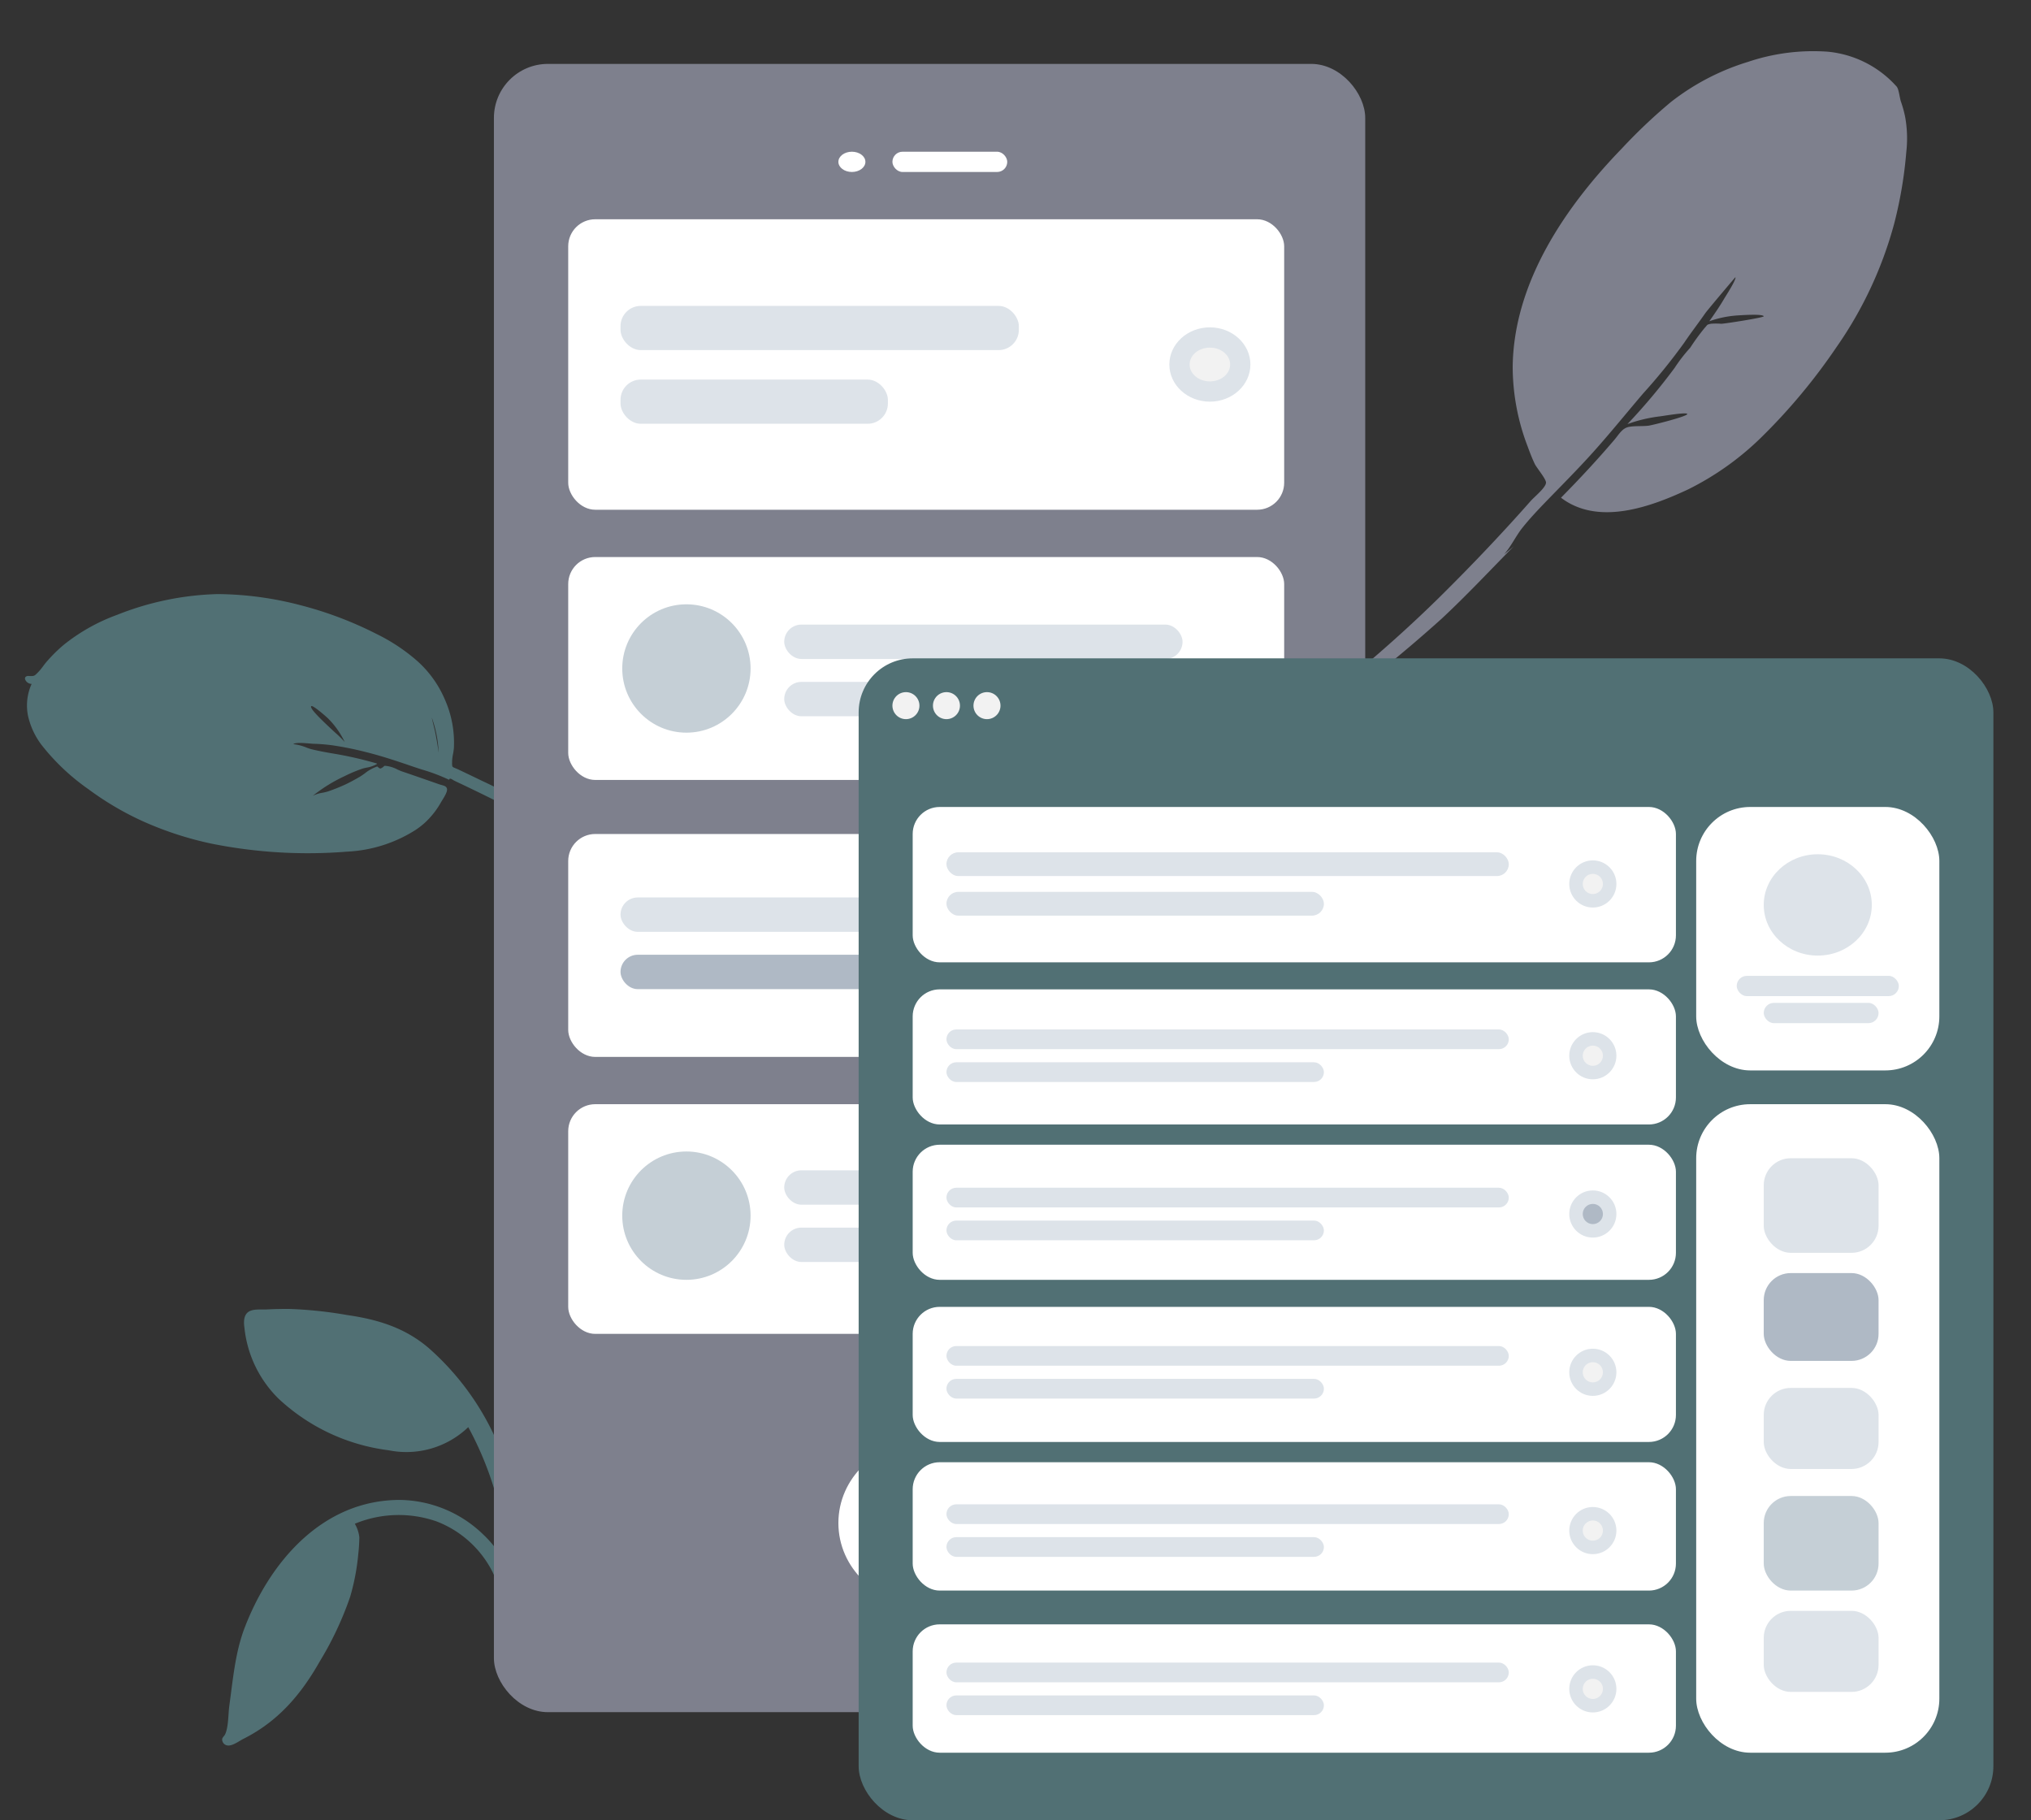<svg id="IMG" xmlns="http://www.w3.org/2000/svg" width="300.694" height="269.459" viewBox="0 0 300.694 269.459">
  <rect x="0" y="0" width="300.694" height="269.459" fill="#333333" stroke="none"/>
  <path id="Leaf" d="M55.147,122.39a216.047,216.047,0,0,0-4.26-25.254c-1.217-4.905-2.778-9.708-4.2-14.557q.191.913.337,1.834c-.493-1.446-1.523-2.83-2.116-4.271-.661-1.607-1.192-3.277-1.7-4.937-.985-3.239-1.915-6.484-3.024-9.687-1.236-3.568-2.659-7.076-3.985-10.613a86.13,86.13,0,0,0-3.645-9.017c-.8-1.561-1.515-3.238-2.3-4.829-.262-.533-2.514-6.482-2.5-6.482.372,0,1.768,2.644,2,3.033.676,1.135,1.25,2.315,1.831,3.5a15.578,15.578,0,0,1,1.272-4.071c.193-.4,1.547-3.338,1.987-3.338.22,0-1.815,5.552-2.072,6.039a10.055,10.055,0,0,0-.737,1.319c-.22.68-.107.51.075,1.124a32.231,32.231,0,0,0,1.534,3.306,23.507,23.507,0,0,0,1.493,3.47,90.012,90.012,0,0,1,3.886,10.135,21.7,21.7,0,0,1,1.319-4.73C40.5,54,41.665,50.622,42,50.622c.377,0-1.067,5.407-1.263,5.874-.364.868-.937,1.707-1.24,2.59-.332.969.252,1.842.624,2.833,1.369,3.647,2.568,7.33,3.665,11.063,6.367-2.788,7.633-11,8.048-17.047A42.283,42.283,0,0,0,50.4,42.9a87.11,87.11,0,0,0-6.311-16.347A58.48,58.48,0,0,0,32.237,10.187a62.536,62.536,0,0,0-8.4-6.709,17.868,17.868,0,0,0-4.6-2.371A16.659,16.659,0,0,0,16.918.54c-.6-.1-1.816-.659-2.312-.518a15.634,15.634,0,0,0-9.442,6.44A30.271,30.271,0,0,0,.778,17.495,35.108,35.108,0,0,0,.45,30.389a79.708,79.708,0,0,0,2.5,9.692c3.449,11.34,9.494,23.5,20.34,29.717A33.012,33.012,0,0,0,34.7,73.613c.942.147,1.884.287,2.837.341.643.036,2.756-.391,3.222-.113.638.38,1,2.536,1.282,3.317,2.112,5.941,4,11.949,5.714,18.01,1.823,6.449,3.271,12.961,4.478,19.546.513,2.8,1.013,5.6,1.438,8.413.1.655,0,2.716.636,3.294a.771.771,0,0,0,1.216-.232c.418-.779-.263-2.929-.372-3.8" transform="translate(273.713 0) rotate(61)" fill="#7e808d"/>
  <path id="Leave_the_Leaf_" data-name="Leave the Leaf!" d="M48.664,74.341c.2,0,.42-.154.653-.457.538-.7.107-2.975-.125-4.2-.041-.218-.077-.405-.1-.532a26.288,26.288,0,0,0-.7-3.181,91.731,91.731,0,0,0-3.385-9.338c-.463-1.137-.948-2.316-1.442-3.5-.092-.221-.17-.384-.234-.515-.227-.47-.227-.47.234-.973l.082-.089a6.38,6.38,0,0,1,.839-.724,7.813,7.813,0,0,0,.7-.586,15.8,15.8,0,0,0,3.855-6.388,16.032,16.032,0,0,0,.7-6.987,27.468,27.468,0,0,0-1.793-6.851,54.981,54.981,0,0,0-5.578-10.777,49.694,49.694,0,0,0-7.916-9.3A43.108,43.108,0,0,0,21.323,2.25,27.84,27.84,0,0,0,12.918.284c-.4-.028-.822-.043-1.243-.043A22.806,22.806,0,0,0,8.884.424c-.262.032-.536.086-.8.138A8.229,8.229,0,0,1,6.949.73L6.77.74c-.126.007-.224.013-.31.013-.348,0-.485-.1-.923-.531A.635.635,0,0,0,5.118,0a.378.378,0,0,0-.339.289,1.037,1.037,0,0,0,.285,1.085,7.755,7.755,0,0,0-3.552,3.14A11.182,11.182,0,0,0,.118,8.984a32.275,32.275,0,0,0,.766,9.6,44,44,0,0,0,3.108,9.579,50.387,50.387,0,0,0,5.015,8.57A72.443,72.443,0,0,0,23.185,51.1a20.713,20.713,0,0,0,9.525,4.353,11.1,11.1,0,0,0,1.815.15,12.166,12.166,0,0,0,3.809-.639c.1-.032.217-.067.359-.108.58-.168,1.457-.421,1.674-.783.194-.325.014-.606-.213-.963-.067-.105-.136-.213-.2-.332q-.376-.682-.751-1.366c-.659-1.2-1.341-2.442-2.024-3.656-.108-.192-.222-.445-.342-.712a4.655,4.655,0,0,0-1.04-1.689.641.641,0,0,0-.172-.016,1.345,1.345,0,0,1-.544-.09c-.115-.074-.134-.282-.146-.42-.006-.069-.011-.124-.026-.133a5.913,5.913,0,0,0-2.061-.473c-.347-.04-.675-.079-.935-.134-.715-.153-1.559-.344-2.392-.6a26.532,26.532,0,0,1-2.511-.932c-.174-.074-.425-.219-.691-.371a4.753,4.753,0,0,0-1.407-.646,22.983,22.983,0,0,1,5.373.962,20.937,20.937,0,0,1,2.8.975c.11.047.292.148.5.265a4.659,4.659,0,0,0,1.468.638.24.24,0,0,0,.123-.028A54.634,54.634,0,0,0,31.44,39.03c-.7-.88-1.433-1.83-2.1-2.81-.043-.064-.148-.254-.282-.494a7.375,7.375,0,0,0-1.169-1.8c.424,0,1.345.994,1.9,1.586.16.172.3.32.385.4A25.635,25.635,0,0,1,32.2,38.078a49.045,49.045,0,0,1,3,4.072c1.33,1.988,2.5,4.061,3.584,6.014.25.45.518.911.778,1.356A26.9,26.9,0,0,1,41.5,53.285a.228.228,0,0,1,.135-.057c.145,0,.214.234.281.46a2.414,2.414,0,0,0,.076.231c.352.844.7,1.67,1.034,2.492.713,1.736,1.284,3.17,1.8,4.512l.027.072c.6,1.574,1.221,3.2,1.721,4.834A27.658,27.658,0,0,1,47.6,70.515c.079.634.135,1.274.165,1.9C47.792,72.932,48.05,74.341,48.664,74.341Zm-2.917-29.6a17.164,17.164,0,0,1-2.72,4.533c.635-.939,1.181-1.8,1.671-2.636.111-.189.323-.583.528-.964C45.483,45.2,45.724,44.748,45.747,44.739ZM33.63,31.526c.289,0,.6,2.581.628,3.01a12.577,12.577,0,0,1-.5,4.236l0,.006,0-.007a16.231,16.231,0,0,0-.128-2.034c-.181-2.026-.428-4.8-.088-5.171A.113.113,0,0,1,33.63,31.526Z" transform="translate(0 103.609) rotate(-42)" fill="#517074"/>
  <g id="Mobile3" transform="translate(32.897 9.459)">
    <g id="Group" transform="translate(0 184.306)">
      <path id="Fill_16" data-name="Fill 16" d="M6.576,0C5.506,0,4.439.021,3.37.077,2.555.12,1.31-.049.62.459-.1.986-.047,2.066.065,2.828A17.193,17.193,0,0,0,5.121,13.294a29.2,29.2,0,0,0,16.291,7.63A13.23,13.23,0,0,0,33.2,17.5a49.172,49.172,0,0,1,5.1,14.26A34.166,34.166,0,0,1,38.8,39.09c-.051,1.59-.138,3.176-.309,4.759a5.632,5.632,0,0,0-.155,2.378,1.085,1.085,0,0,0,1.86.186,5.341,5.341,0,0,0,.407-2.246c.136-1.065.261-2.13.351-3.2.146-1.731.254-3.468.246-5.205a38.806,38.806,0,0,0-2.074-11.531A39.587,39.587,0,0,0,27.4,5.842C23.868,2.793,19.822,1.558,15.232.9A61.016,61.016,0,0,0,6.576,0" transform="translate(3.231)" fill="#517074"/>
      <path id="Fill_18" data-name="Fill 18" d="M26.313,0C14.761,0,6.981,9.31,3.3,18.986c-1.387,3.647-1.712,7.652-2.246,11.482-.172,1.229-.108,3.1-.607,4.2-.181.4-.6.54-.4,1.081a.878.878,0,0,0,.71.593c.727.134,1.754-.658,2.377-.97,5.167-2.591,8.562-6.6,11.331-11.5a48.943,48.943,0,0,0,4.478-9.529,32.935,32.935,0,0,0,1.2-6.3,23.978,23.978,0,0,0,.16-2.522,5.086,5.086,0,0,0-.669-1.994,17.021,17.021,0,0,1,12.109-.345,15.518,15.518,0,0,1,8.29,7.5,14.3,14.3,0,0,1,1.018,2.763,9.51,9.51,0,0,0,.466,1.991c.721,1.363,2.238.452,2.093-.817a16.411,16.411,0,0,0-5.019-9.554A18.055,18.055,0,0,0,26.313,0" transform="translate(0 28.275)" fill="#517074"/>
    </g>
    <rect id="Container" width="129" height="244" rx="8" transform="translate(40.228 0)" fill="#7e808d"/>
    <ellipse id="Touch" cx="12.5" cy="12" rx="12.5" ry="12" transform="translate(91.228 204)" fill="#fff"/>
    <g id="Camera" transform="translate(91.228 13)">
      <ellipse id="Lens" cx="2" cy="1.5" rx="2" ry="1.5" transform="translate(0 0)" fill="#fff"/>
      <rect id="Sensor" width="17" height="3" rx="1.5" transform="translate(8 0)" fill="#fff"/>
    </g>
    <g id="Rows" transform="translate(51.228 23)">
      <g id="Row" transform="translate(0 0)">
        <rect id="Container-2" data-name="Container" width="106" height="43" rx="4" transform="translate(0 0)" fill="#fff"/>
        <g id="Text_Stuff" data-name="Text Stuff" transform="translate(7.745 12.824)">
          <rect id="Label" width="58.973" height="6.544" rx="3" fill="#dde3e9"/>
          <rect id="Label-2" data-name="Label" width="39.585" height="6.544" rx="3" transform="translate(0 10.906)" fill="#dde3e9"/>
        </g>
        <g id="Check" transform="translate(89 16)">
          <ellipse id="Background" cx="6" cy="5.5" rx="6" ry="5.5" transform="translate(0 0)" fill="#dde3e9"/>
          <ellipse id="Indicator" cx="3" cy="2.5" rx="3" ry="2.5" transform="translate(3 3)" fill="#f2f2f2"/>
        </g>
      </g>
      <g id="Row-2" data-name="Row" transform="translate(0 50)">
        <rect id="Background-2" data-name="Background" width="106" height="33" rx="4" transform="translate(0 0)" fill="#fff"/>
        <g id="Text" transform="translate(31.981 10.002)">
          <rect id="Name" width="58.973" height="5.089" rx="2.545" fill="#dde3e9"/>
          <rect id="Name-2" data-name="Name" width="39.585" height="5.089" rx="2.545" transform="translate(0 8.482)" fill="#dde3e9"/>
        </g>
        <circle id="Avatar" cx="9.5" cy="9.5" r="9.5" transform="translate(8 7)" fill="#c5cfd6"/>
      </g>
      <g id="Row-3" data-name="Row" transform="translate(0 91)">
        <rect id="Container-3" data-name="Container" width="106" height="33" rx="4" transform="translate(0 0)" fill="#fff"/>
        <g id="Text_Stuff-2" data-name="Text Stuff" transform="translate(7.745 9.395)">
          <rect id="Label-3" data-name="Label" width="58.973" height="5.089" rx="2.545" fill="#dde3e9"/>
          <rect id="Label-4" data-name="Label" width="39.585" height="5.089" rx="2.545" transform="translate(0 8.482)" fill="#afb9c5"/>
        </g>
        <g id="Check-2" data-name="Check" transform="translate(89 10)">
          <circle id="Background-3" data-name="Background" cx="6" cy="6" r="6" transform="translate(0 0)" fill="#dde3e9"/>
          <ellipse id="Indicator-2" data-name="Indicator" cx="3" cy="2" rx="3" ry="2" transform="translate(3 4)" fill="#f2f2f2"/>
        </g>
      </g>
      <g id="Row-4" data-name="Row" transform="translate(0 131)">
        <rect id="Background-4" data-name="Background" width="106" height="34" rx="4" transform="translate(0 0)" fill="#fff"/>
        <g id="Text-2" data-name="Text" transform="translate(31.981 9.787)">
          <rect id="Name-3" data-name="Name" width="58.973" height="5.089" rx="2.545" fill="#dde3e9"/>
          <rect id="Name-4" data-name="Name" width="39.585" height="5.089" rx="2.545" transform="translate(0 8.482)" fill="#dde3e9"/>
        </g>
        <circle id="Avatar-2" data-name="Avatar" cx="9.5" cy="9.5" r="9.5" transform="translate(8 7)" fill="#c5cfd6"/>
      </g>
    </g>
  </g>
  <g id="Web" transform="translate(127.125 97.459)">
    <rect id="Container-4" data-name="Container" width="168" height="172" rx="8" transform="translate(0 0)" fill="#517074"/>
    <rect id="Background-5" data-name="Background" width="36" height="39" rx="8" transform="translate(124 22)" fill="#fff"/>
    <g id="Profile_Info" data-name="Profile Info" transform="translate(130 29)">
      <ellipse id="Avatar-3" data-name="Avatar" cx="8" cy="7.5" rx="8" ry="7.5" transform="translate(4 0)" fill="#dde3e9"/>
      <rect id="Name-5" data-name="Name" width="24" height="3" rx="1.5" transform="translate(0 18)" fill="#dde3e9"/>
      <rect id="Name-6" data-name="Name" width="17" height="3" rx="1.5" transform="translate(4 22)" fill="#dde3e9"/>
    </g>
    <g id="Buttons" transform="translate(5 5)">
      <circle id="buttons-2" data-name="buttons" cx="2" cy="2" r="2" transform="translate(0 0)" fill="#f2f2f2"/>
      <circle id="buttons-3" data-name="buttons" cx="2" cy="2" r="2" transform="translate(6 0)" fill="#f2f2f2"/>
      <circle id="buttons-4" data-name="buttons" cx="2" cy="2" r="2" transform="translate(12 0)" fill="#f2f2f2"/>
    </g>
    <g id="Components" transform="translate(124 66)">
      <rect id="Background-6" data-name="Background" width="36" height="96" rx="8" transform="translate(0 0)" fill="#fff"/>
      <g id="Rows-2" data-name="Rows" transform="translate(10 8)">
        <rect id="Data" width="17" height="14" rx="4" transform="translate(0 0)" fill="#dde3e9"/>
        <rect id="Data-2" data-name="Data" width="17" height="13" rx="4" transform="translate(0 17)" fill="#afb9c5"/>
        <rect id="Data-3" data-name="Data" width="17" height="12" rx="4" transform="translate(0 34)" fill="#dde3e9"/>
        <rect id="Data-4" data-name="Data" width="17" height="12" rx="4" transform="translate(0 67)" fill="#dde3e9"/>
        <rect id="Data-5" data-name="Data" width="17" height="14" rx="4" transform="translate(0 50)" fill="#c5cfd6"/>
      </g>
    </g>
    <g id="Rows-3" data-name="Rows" transform="translate(8 22)">
      <g id="Row-5" data-name="Row" transform="translate(0 0)">
        <rect id="Container-5" data-name="Container" width="113" height="23" rx="4" transform="translate(0 0)" fill="#fff"/>
        <g id="Text_Stuff-3" data-name="Text Stuff" transform="translate(4.998 6.711)">
          <rect id="Label-5" data-name="Label" width="83.257" height="3.515" rx="1.757" fill="#dde3e9"/>
          <rect id="Label-6" data-name="Label" width="55.885" height="3.515" rx="1.757" transform="translate(0 5.858)" fill="#dde3e9"/>
        </g>
        <g id="Check-3" data-name="Check" transform="translate(97.207 7.907)">
          <ellipse id="Background-7" data-name="Background" cx="3.49" cy="3.49" rx="3.49" ry="3.49" fill="#dde3e9"/>
          <ellipse id="Indicator-3" data-name="Indicator" cx="1.496" cy="1.496" rx="1.496" ry="1.496" transform="translate(1.994 1.994)" fill="#f2f2f2"/>
        </g>
      </g>
      <g id="Row-6" data-name="Row" transform="translate(0 27)">
        <rect id="Container-6" data-name="Container" width="113" height="20" rx="4" transform="translate(0 0)" fill="#fff"/>
        <g id="Text_Stuff-4" data-name="Text Stuff" transform="translate(4.998 5.934)">
          <rect id="Label-7" data-name="Label" width="83.257" height="2.917" rx="1.458" fill="#dde3e9"/>
          <rect id="Label-8" data-name="Label" width="55.885" height="2.917" rx="1.458" transform="translate(0 4.861)" fill="#dde3e9"/>
        </g>
        <g id="Check-4" data-name="Check" transform="translate(97.207 6.333)">
          <ellipse id="Background-8" data-name="Background" cx="3.49" cy="3.49" rx="3.49" ry="3.49" fill="#dde3e9"/>
          <ellipse id="Indicator-4" data-name="Indicator" cx="1.496" cy="1.496" rx="1.496" ry="1.496" transform="translate(1.994 1.994)" fill="#f2f2f2"/>
        </g>
      </g>
      <g id="Row-7" data-name="Row" transform="translate(0 50)">
        <rect id="Container-7" data-name="Container" width="113" height="20" rx="4" transform="translate(0 0)" fill="#fff"/>
        <g id="Text_Stuff-5" data-name="Text Stuff" transform="translate(4.998 6.366)">
          <rect id="Label-9" data-name="Label" width="83.257" height="2.917" rx="1.458" fill="#dde3e9"/>
          <rect id="Label-10" data-name="Label" width="55.885" height="2.917" rx="1.458" transform="translate(0 4.861)" fill="#dde3e9"/>
        </g>
        <g id="Check-5" data-name="Check" transform="translate(97.207 6.765)">
          <ellipse id="Background-9" data-name="Background" cx="3.49" cy="3.49" rx="3.49" ry="3.49" fill="#dde3e9"/>
          <ellipse id="Indicator-5" data-name="Indicator" cx="1.496" cy="1.496" rx="1.496" ry="1.496" transform="translate(1.994 1.994)" fill="#afb9c5"/>
        </g>
      </g>
      <g id="Row-8" data-name="Row" transform="translate(0 121)">
        <rect id="Container-8" data-name="Container" width="113" height="19" rx="4" transform="translate(0 0)" fill="#fff"/>
        <g id="Text_Stuff-6" data-name="Text Stuff" transform="translate(4.998 5.661)">
          <rect id="Label-11" data-name="Label" width="83.257" height="2.917" rx="1.458" fill="#dde3e9"/>
          <rect id="Label-12" data-name="Label" width="55.885" height="2.917" rx="1.458" transform="translate(0 4.861)" fill="#dde3e9"/>
        </g>
        <g id="Check-6" data-name="Check" transform="translate(97.207 6.06)">
          <ellipse id="Background-10" data-name="Background" cx="3.49" cy="3.49" rx="3.49" ry="3.49" fill="#dde3e9"/>
          <ellipse id="Indicator-6" data-name="Indicator" cx="1.496" cy="1.496" rx="1.496" ry="1.496" transform="translate(1.994 1.994)" fill="#f2f2f2"/>
        </g>
      </g>
      <g id="Row-9" data-name="Row" transform="translate(0 97)">
        <rect id="Container-9" data-name="Container" width="113" height="19" rx="4" transform="translate(0 0)" fill="#fff"/>
        <g id="Text_Stuff-7" data-name="Text Stuff" transform="translate(4.998 6.23)">
          <rect id="Label-13" data-name="Label" width="83.257" height="2.917" rx="1.458" fill="#dde3e9"/>
          <rect id="Label-14" data-name="Label" width="55.885" height="2.917" rx="1.458" transform="translate(0 4.861)" fill="#dde3e9"/>
        </g>
        <g id="Check-7" data-name="Check" transform="translate(97.207 6.629)">
          <ellipse id="Background-11" data-name="Background" cx="3.49" cy="3.49" rx="3.49" ry="3.49" fill="#dde3e9"/>
          <ellipse id="Indicator-7" data-name="Indicator" cx="1.496" cy="1.496" rx="1.496" ry="1.496" transform="translate(1.994 1.994)" fill="#f2f2f2"/>
        </g>
      </g>
      <g id="Row-10" data-name="Row" transform="translate(0 74)">
        <rect id="Container-10" data-name="Container" width="113" height="20" rx="4" transform="translate(0 0)" fill="#fff"/>
        <g id="Text_Stuff-8" data-name="Text Stuff" transform="translate(4.998 5.798)">
          <rect id="Label-15" data-name="Label" width="83.257" height="2.917" rx="1.458" fill="#dde3e9"/>
          <rect id="Label-16" data-name="Label" width="55.885" height="2.917" rx="1.458" transform="translate(0 4.861)" fill="#dde3e9"/>
        </g>
        <g id="Check-8" data-name="Check" transform="translate(97.207 6.197)">
          <ellipse id="Background-12" data-name="Background" cx="3.49" cy="3.49" rx="3.49" ry="3.49" fill="#dde3e9"/>
          <ellipse id="Indicator-8" data-name="Indicator" cx="1.496" cy="1.496" rx="1.496" ry="1.496" transform="translate(1.994 1.994)" fill="#f2f2f2"/>
        </g>
      </g>
    </g>
  </g>
</svg>
